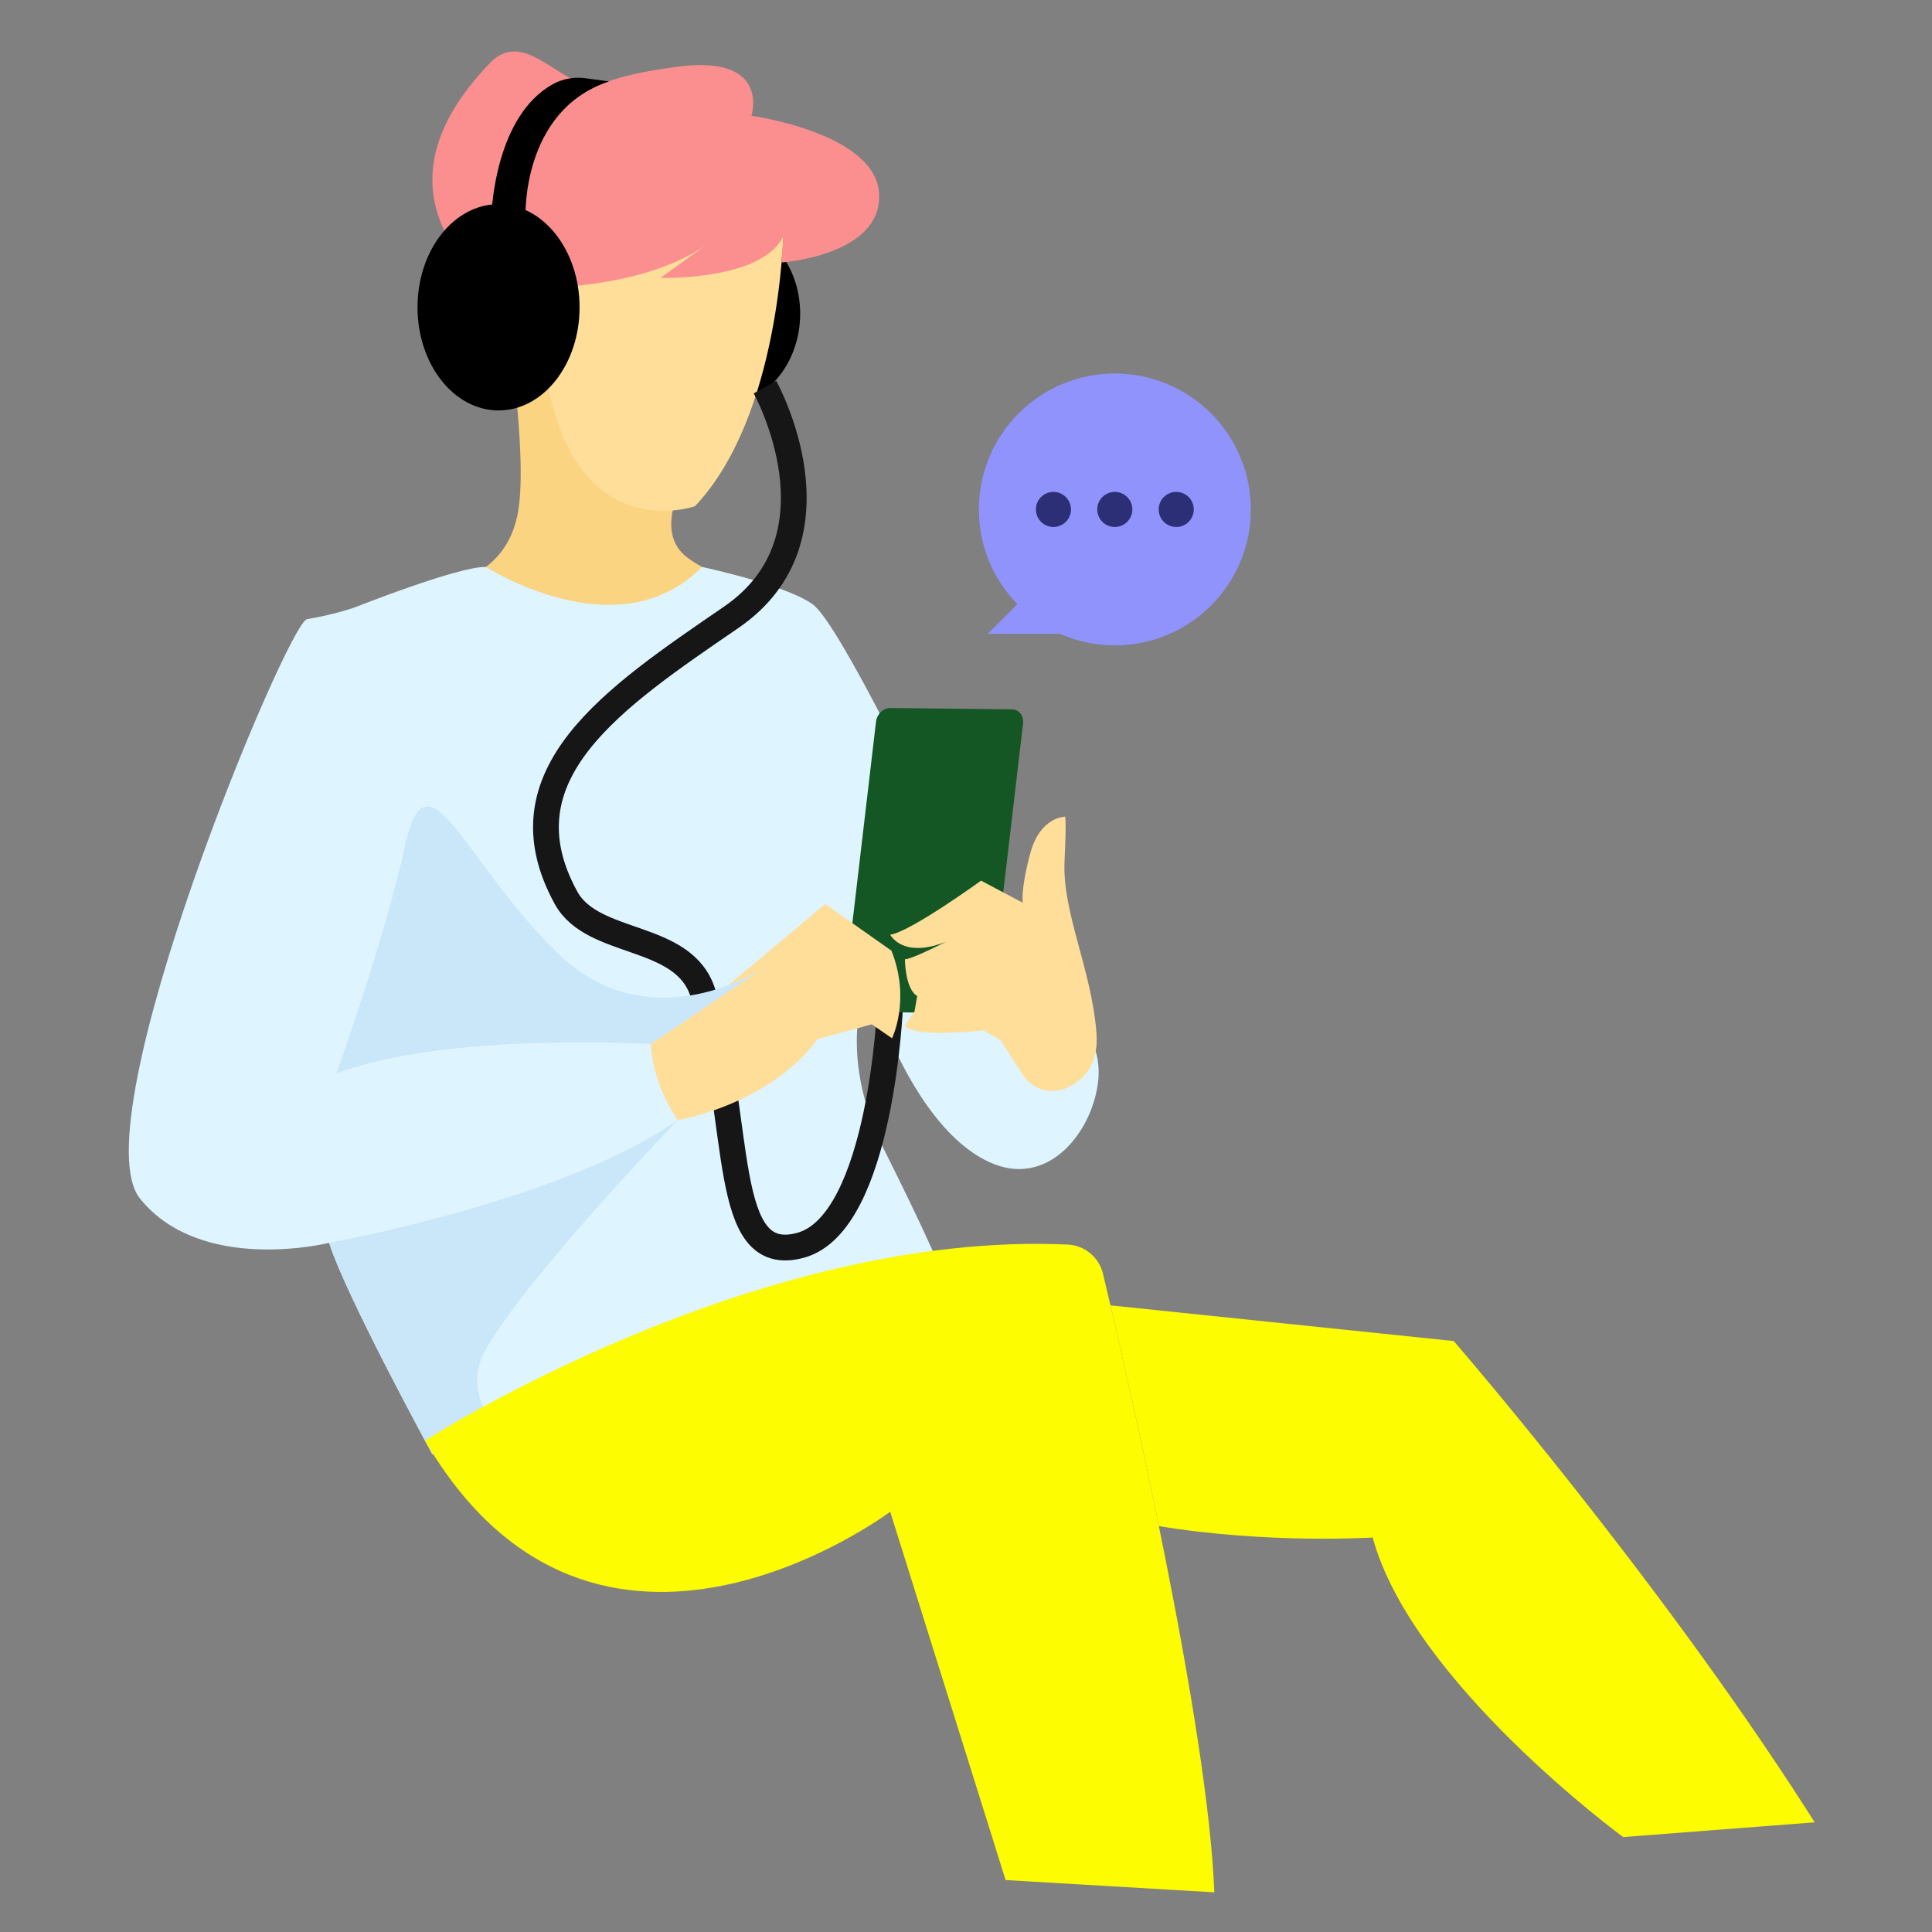 <svg width="150" height="150" viewBox="0 0 150 150" fill="none" xmlns="http://www.w3.org/2000/svg" style="width: 200px; height: 200px; transform: rotateY(180deg);"><rect x="0" y="0" width="150" height="150" fill="#808080" stroke="none"/><style>
     .chatting10-a {animation:chatting10-bounce 1s ease-in-out infinite;}
     .chatting10-b {animation:chatting10-bounce 1s ease-in-out 200ms infinite;}
     .chatting10-c {animation:chatting10-bounce 1s ease-in-out 400ms infinite;}
     @keyframes chatting10-bounce {
         0%{transform:translate3d(0, 2px, 0);}
         50%{transform:translate3d(0, -2px, 0);}
         100%{transform:translate3d(0, 2px, 0);}
     }
     @media (prefers-reduced-motion: reduce) {
         .chatting10-a, .chatting10-b, .chatting10-c {
             animation: none;
         }
     }
    </style><path class="fillCls5" d="M62.118 24.704C62.283 20.822 59.737 17.561 56.431 17.421C53.126 17.281 50.314 20.315 50.149 24.198C49.985 28.081 52.531 31.341 55.836 31.481C59.141 31.621 61.954 28.587 62.118 24.704Z" fill="rgba(0,0,0,1)" stroke-width="2.0px" style="animation-duration: 1s;"></path><path class="fillCls2" d="M53.386 36.823C53.386 36.823 50.526 41.208 53.386 43.305C56.245 45.402 60.821 46.164 60.821 46.164L46.904 51.121L35.656 45.021C35.656 45.021 39.469 44.258 40.232 39.683C40.994 35.107 39.278 24.622 39.278 24.622H49.954L53.386 36.823Z" fill="#FBD482" stroke-width="2.0px" style="animation-duration: 1s;"></path><path class="fillCls1" d="M60.822 17.95C60.822 17.95 60.631 32.248 53.959 39.301C53.959 39.301 45.38 42.352 42.711 30.723C40.042 19.093 44.617 14.518 44.617 14.518L60.822 17.95Z" fill="#FFDE99" stroke-width="2.0px" style="animation-duration: 1s;"></path><path class="fillCls7" d="M38.707 22.334C38.707 22.334 48.811 23.097 54.721 19.093L51.289 21.572C51.289 21.572 59.105 21.814 60.821 18.358L60.68 20.375C60.68 20.375 68.447 19.856 68.256 15.09C68.066 10.324 58.343 8.99 58.343 8.99C58.343 8.99 59.868 4.224 52.623 5.177C45.379 6.13 47.095 7.274 44.807 6.321C42.52 5.367 40.232 2.508 37.944 4.986C35.656 7.464 29.365 14.518 37.944 22.334" fill="#FB8F8F" stroke-width="2.0px" style="animation-duration: 1s;"></path><path class="fillCls5" d="M38.707 31.866C42.182 31.866 44.998 28.282 44.998 23.86C44.998 19.437 42.182 15.852 38.707 15.852C35.233 15.852 32.416 19.437 32.416 23.86C32.416 28.282 35.233 31.866 38.707 31.866Z" fill="rgba(0,0,0,1)" stroke-width="2.0px" style="animation-duration: 1s;"></path><path class="fillCls5" d="M40.794 16.969L38.147 16.64C38.194 16.262 38.461 8.991 42.945 6.524C43.706 6.105 44.586 5.96 45.448 6.074L47.286 6.32C40.423 8.608 40.804 16.887 40.794 16.969Z" fill="rgba(0,0,0,1)" stroke-width="2.0px" style="animation-duration: 1s;"></path><path class="fillCls3" d="M37.725 44.016C37.725 44.016 47.995 50.637 54.503 44.016C54.503 44.016 61.012 45.402 63.109 46.927C65.206 48.453 72.641 64.085 72.641 64.085L84.125 79.683C84.996 80.867 85.408 82.326 85.275 83.79C84.92 87.7 81.578 92.081 77.216 90.394C71.307 88.106 68.066 78.002 68.066 78.002L66.731 78.574C66.731 78.574 65.587 83.149 68.638 89.25C71.688 95.35 72.641 97.638 72.641 97.638C72.641 97.638 48.239 114.796 33.56 112.889C33.56 112.889 26.887 100.688 25.553 96.494C25.553 96.494 15.639 98.972 10.873 93.062C6.107 87.153 22.333 48.323 23.837 48.071C26.125 47.69 27.65 47.118 27.65 47.118C27.65 47.118 35.601 43.965 37.725 44.016Z" fill="#DEF4FF" stroke-width="2.0px" style="animation-duration: 1s;"></path><path class="strokeCls1" d="M59.391 30.055C59.391 30.055 65.871 41.686 56.77 47.928C47.669 54.169 38.686 60.135 43.949 69.709C46.047 73.521 53.1 72.377 54.572 77.094C57.737 87.242 55.864 98.4 62.156 96.684C68.447 94.969 69.114 77.979 69.114 77.979" stroke="rgba(22,22,22,1)" stroke-miterlimit="10" stroke-width="2.0px" style="animation-duration: 1s;"></path><path class="fillCls4" d="M40.27 112.657C37.969 110.704 35.914 107.862 37.754 104.692C41.185 98.782 52.624 86.962 52.624 86.962C43.664 93.253 25.553 96.494 25.553 96.494C26.887 100.688 33.56 112.889 33.56 112.889C35.634 113.158 37.903 113.047 40.27 112.657Z" fill="#CAE6F9" stroke-width="2.0px" style="animation-duration: 1s;"></path><path class="fillCls8" d="M75.789 78.663L66.371 78.56C65.818 78.555 65.427 78.07 65.496 77.481L68.014 56.028C68.083 55.437 68.588 54.965 69.139 54.97L78.557 55.073C79.11 55.079 79.501 55.563 79.432 56.152L76.914 77.605C76.845 78.196 76.342 78.671 75.789 78.663Z" fill="rgba(20,86,36,1)" stroke-width="2.0px" style="animation-duration: 1s;"></path><path class="fillCls10" d="M86.554 29C80.725 29 76 33.725 76 39.554C76 42.414 77.141 45.008 78.986 46.908L76.681 49.213H82.302C83.602 49.788 85.042 50.108 86.557 50.108C92.386 50.108 97.112 45.383 97.112 39.554C97.112 33.725 92.383 29 86.554 29Z" fill="#8F93FB" stroke-width="2.0px" style="animation-duration: 1s;"></path><path class="fillCls9 chatting10-a" d="M91.322 40.915C90.57 40.915 89.96 40.305 89.96 39.553C89.96 38.801 90.57 38.191 91.322 38.191C92.074 38.191 92.684 38.801 92.684 39.553C92.684 40.305 92.074 40.915 91.322 40.915Z" fill="#2C2F75" stroke-width="2.0px" style="animation-duration: 1s;"></path><path class="fillCls9 chatting10-b" d="M86.552 40.915C85.8 40.915 85.19 40.305 85.19 39.553C85.19 38.801 85.8 38.191 86.552 38.191C87.304 38.191 87.914 38.801 87.914 39.553C87.914 40.305 87.304 40.915 86.552 40.915Z" fill="#2C2F75" stroke-width="2.0px" style="animation-duration: 1s;"></path><path class="fillCls9 chatting10-c" d="M81.789 40.915C81.037 40.915 80.427 40.305 80.427 39.553C80.427 38.801 81.037 38.191 81.789 38.191C82.541 38.191 83.15 38.801 83.15 39.553C83.15 40.305 82.541 40.915 81.789 40.915Z" fill="#2C2F75" stroke-width="2.0px" style="animation-duration: 1s;"></path><path class="fillCls1" d="M50.527 81.052C50.527 81.052 50.527 83.912 52.624 86.962C52.624 86.962 59.678 85.818 63.491 80.671L67.685 79.527L69.256 80.612C69.256 80.612 70.735 77.621 69.21 73.808L64.063 70.186L53.387 79.146L50.527 81.052Z" fill="#FFDE99" stroke-width="2.0px" style="animation-duration: 1s;"></path><path class="fillCls1" d="M79.41 70.09L76.169 68.374C76.169 68.374 70.64 72.377 69.115 72.568C69.115 72.568 70.45 75.237 75.597 71.996C75.597 71.996 71.022 74.475 70.259 74.475C70.259 74.475 70.259 76.762 71.212 77.334L71.003 78.526L70.259 79.622C70.259 79.622 70.45 80.575 76.36 80.003L77.694 80.766L79.391 83.431C80.117 84.571 81.566 85.017 82.803 84.474C84.073 83.917 85.324 82.729 85.129 80.194C84.748 75.237 82.46 70.852 82.651 66.849C82.841 62.846 82.651 63.417 82.651 63.417C82.651 63.417 80.744 63.417 79.982 66.277C79.219 69.137 79.41 70.09 79.41 70.09Z" fill="#FFDE99" stroke-width="2.0px" style="animation-duration: 1s;"></path><path class="fillCls4" d="M50.527 81.052C50.527 81.052 34.704 80.099 26.125 83.34C26.125 83.34 29.827 73.06 31.463 65.61C33.179 57.794 36.038 66.945 43.283 73.998C50.527 81.052 59.297 75.142 59.297 75.142L50.527 81.052Z" fill="#CAE6F9" stroke-width="2.0px" style="animation-duration: 1s;"></path><path class="fillCls6" d="M32.998 111.852C32.998 111.852 58.405 95.497 82.908 96.629C84.223 96.691 85.335 97.621 85.64 98.902C87.495 106.69 93.792 133.928 94.28 146.921L78.075 145.967L69.115 117.371C69.115 117.369 46.257 134.548 32.998 111.852Z" fill="rgba(254,252,0,1)" stroke-width="2.0px" style="animation-duration: 1s;"></path><path class="fillCls6" d="M140.271 140.511C128.512 122.16 112.867 104.12 112.867 104.12L86.217 101.348C87.159 105.374 88.583 111.652 89.974 118.486C98.454 119.888 106.575 119.371 106.575 119.371C109.626 130.619 126.021 142.629 126.021 142.629L140.891 141.485C140.685 141.161 140.479 140.837 140.271 140.511Z" fill="rgba(254,252,0,1)" stroke-width="2.0px" style="animation-duration: 1s;"></path></svg>